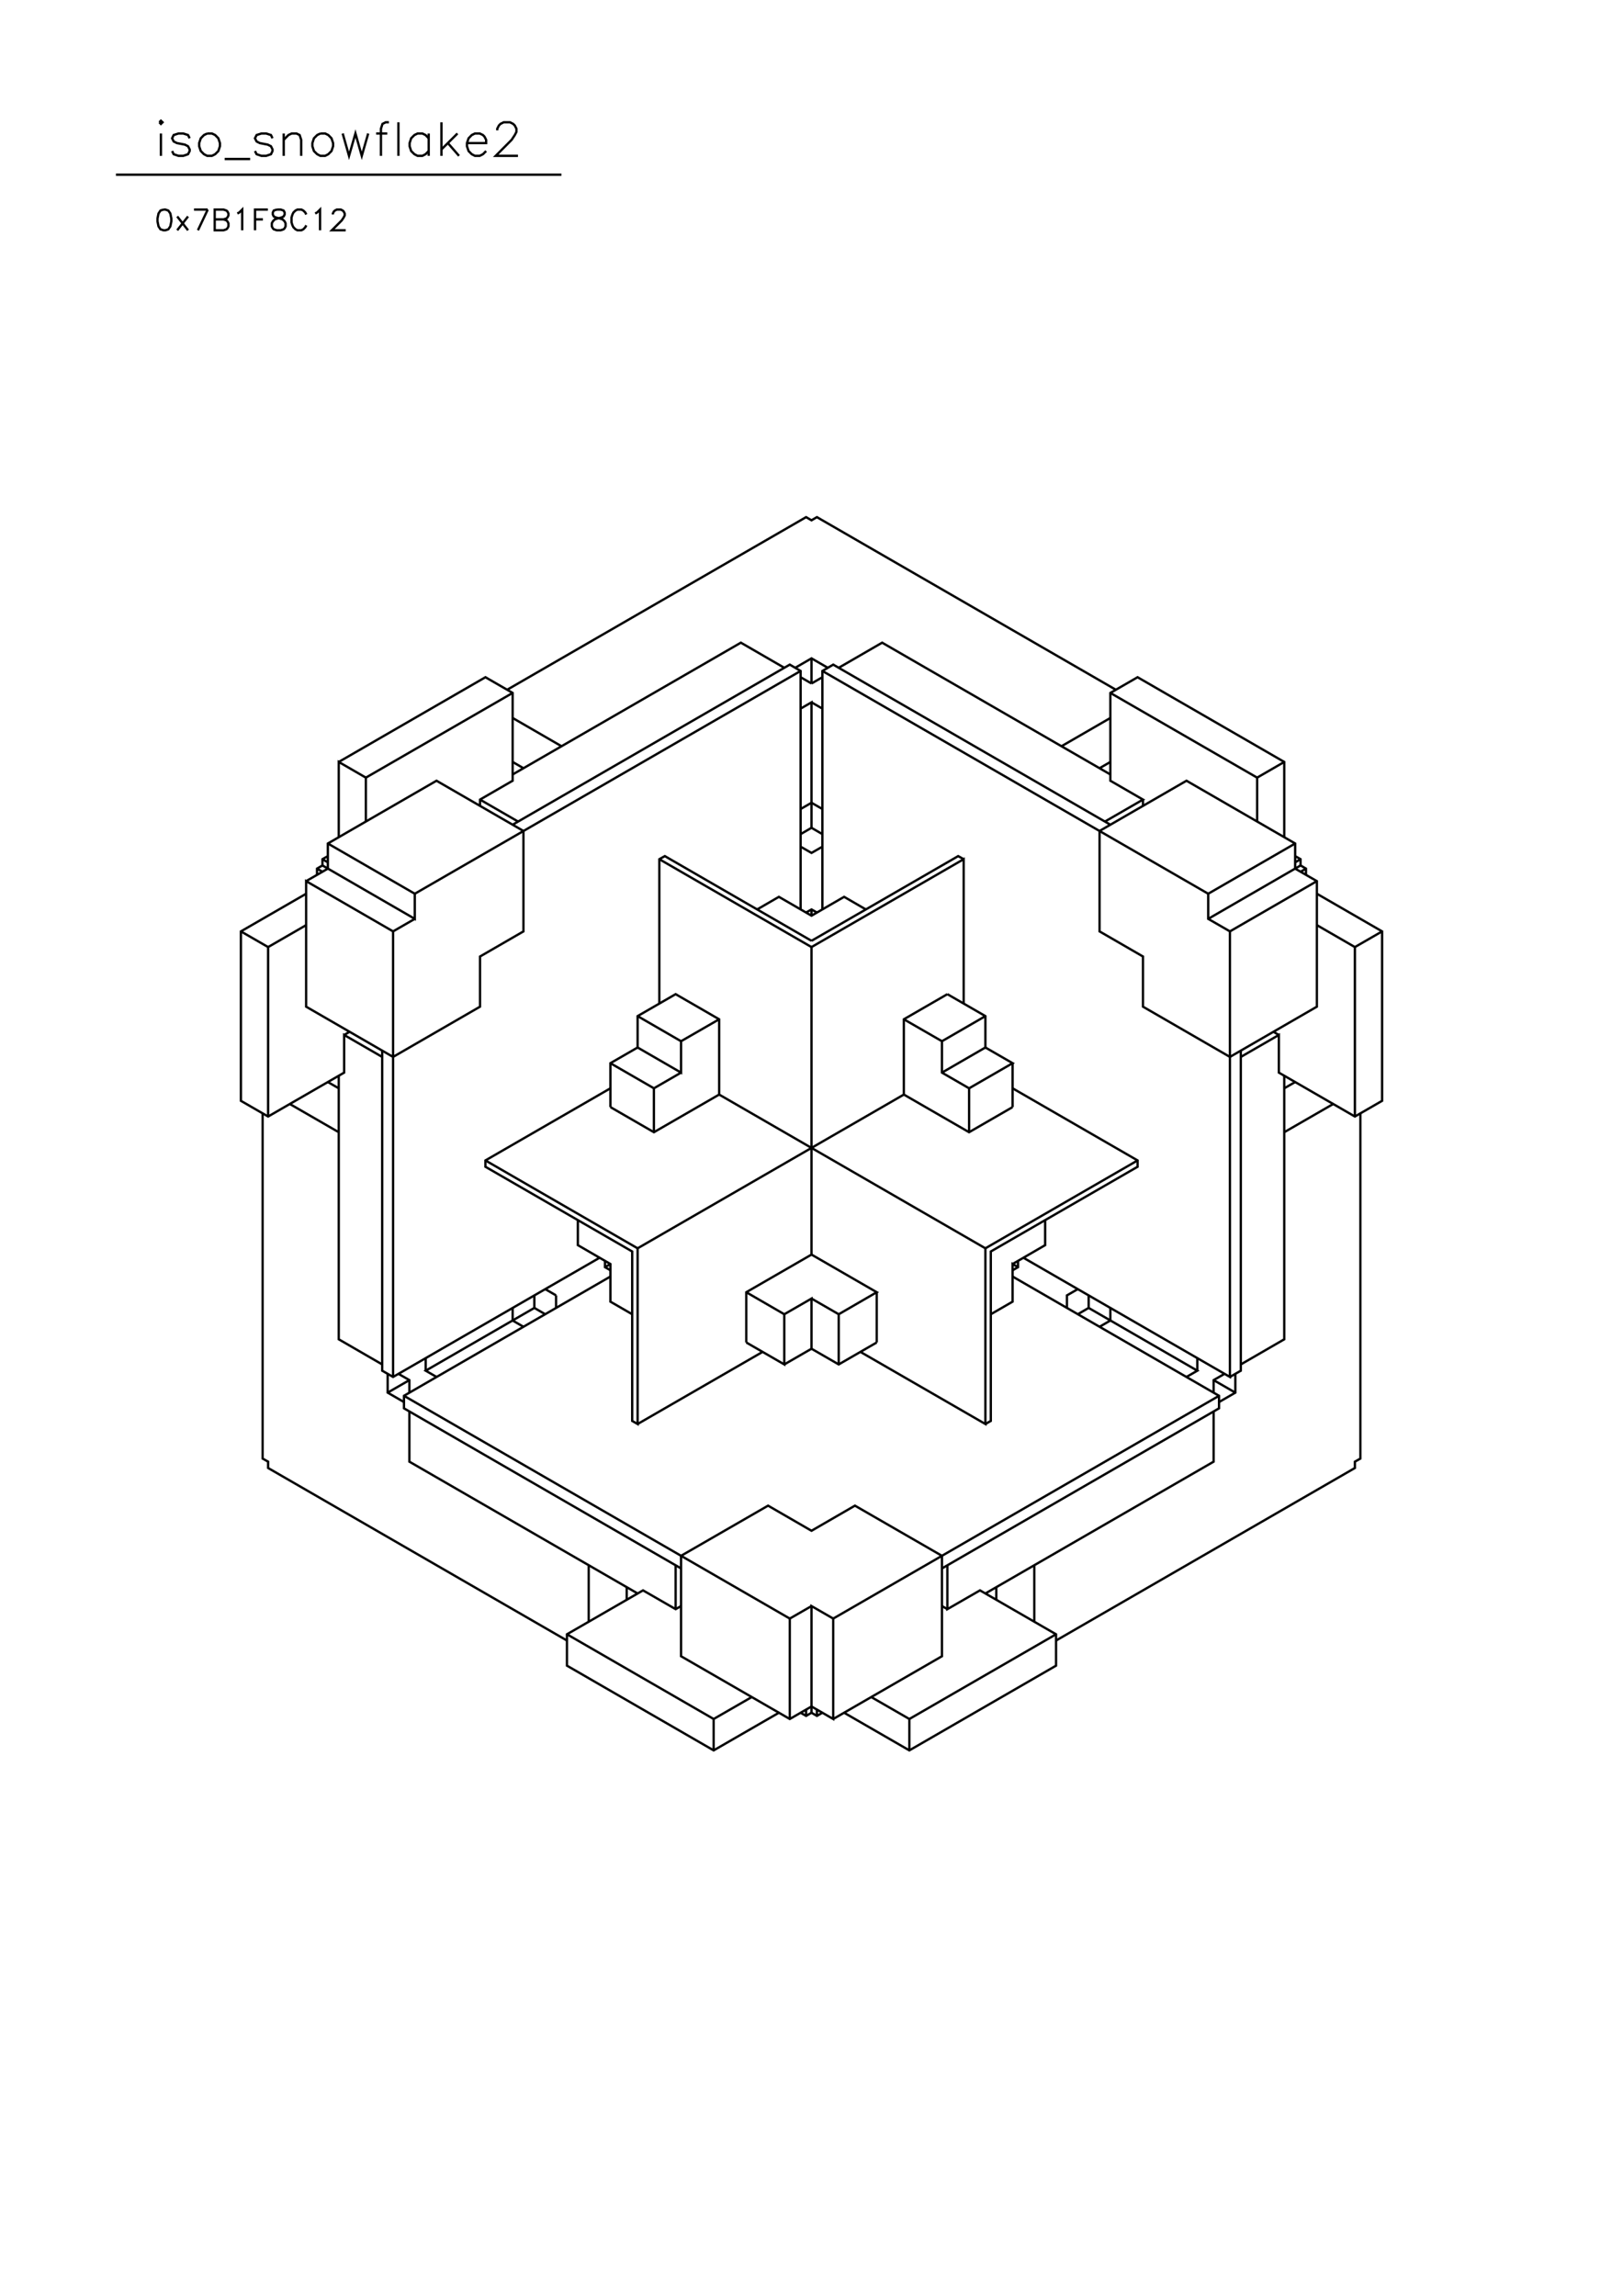 <?xml version="1.0" standalone="no"?>
<svg width="21cm" height="29.7cm" version="1.1" xmlns="http://www.w3.org/2000/svg" viewBox="0.0 0.0 21 29.7">
<path d="M4.383 9.857L6.281 8.761L6.633 8.964L6.633 10.1L6.211 10.344L6.211 10.425" stroke-width="0.03" stroke="#000000" fill="none"/>
<path d="M6.211 10.344L6.703 10.628" stroke-width="0.03" stroke="#000000" fill="none"/>
<path d="M6.633 10.669L10.219 8.598L10.359 8.68L10.359 11.765" stroke-width="0.03" stroke="#000000" fill="none"/>
<path d="M10.43 11.805L10.5 11.765L10.57 11.805" stroke-width="0.03" stroke="#000000" fill="none"/>
<path d="M10.641 11.765L10.641 8.68L10.781 8.598L14.367 10.669" stroke-width="0.03" stroke="#000000" fill="none"/>
<path d="M14.297 10.628L14.789 10.344L14.367 10.1L14.367 8.964L14.719 8.761L16.617 9.857L16.617 10.831" stroke-width="0.03" stroke="#000000" fill="none"/>
<path d="M16.758 10.912L15.633 11.562L15.633 11.887L15.914 12.049L15.914 17.813L13.242 16.271" stroke-width="0.03" stroke="#000000" fill="none"/>
<path d="M13.172 16.311L13.172 16.393L13.102 16.433" stroke-width="0.03" stroke="#000000" fill="none"/>
<path d="M13.102 16.352L13.523 16.108L13.523 15.784" stroke-width="0.03" stroke="#000000" fill="none"/>
<path d="M13.172 16.393L13.102 16.352L13.102 16.839L12.82 17.002" stroke-width="0.03" stroke="#000000" fill="none"/>
<path d="M13.102 16.514L15.773 18.057L15.773 18.219L12.188 20.29" stroke-width="0.03" stroke="#000000" fill="none"/>
<path d="M12.258 20.249L12.258 20.817L12.68 20.574L13.664 21.142L13.664 21.548L11.766 22.644L10.922 22.157" stroke-width="0.03" stroke="#000000" fill="none"/>
<path d="M10.781 22.238L12.188 21.426L12.188 20.127L11.062 19.478L10.5 19.803L9.938 19.478L8.812 20.127L8.812 21.426L10.219 22.238L10.5 22.076L10.781 22.238L10.781 20.939L15.773 18.057" stroke-width="0.03" stroke="#000000" fill="none"/>
<path d="M15.703 18.016L15.703 17.854L15.844 17.773" stroke-width="0.03" stroke="#000000" fill="none"/>
<path d="M15.914 17.813L16.055 17.732L16.055 13.592" stroke-width="0.03" stroke="#000000" fill="none"/>
<path d="M16.055 13.673L16.547 13.389L16.547 13.876L17.531 14.444L17.883 14.241L17.883 12.049L17.039 11.562" stroke-width="0.03" stroke="#000000" fill="none"/>
<path d="M17.039 11.399L15.914 12.049" stroke-width="0.03" stroke="#000000" fill="none"/>
<path d="M15.633 11.887L16.828 11.196L16.898 11.237L16.898 11.318" stroke-width="0.03" stroke="#000000" fill="none"/>
<path d="M16.898 11.237L16.828 11.278" stroke-width="0.03" stroke="#000000" fill="none"/>
<path d="M16.828 11.196L16.828 11.115L16.758 11.075" stroke-width="0.03" stroke="#000000" fill="none"/>
<path d="M16.828 11.115L16.758 11.156" stroke-width="0.03" stroke="#000000" fill="none"/>
<path d="M16.758 11.237L16.758 10.912L15.352 10.1L14.227 10.75L14.227 12.049L14.789 12.374L14.789 13.023L15.914 13.673L17.039 13.023L17.039 11.399L16.758 11.237" stroke-width="0.03" stroke="#000000" fill="none"/>
<path d="M17.039 11.968L17.531 12.252L17.883 12.049" stroke-width="0.03" stroke="#000000" fill="none"/>
<path d="M17.531 12.252L17.531 14.444" stroke-width="0.03" stroke="#000000" fill="none"/>
<path d="M17.602 14.403L17.602 18.869L17.531 18.909L17.531 18.991L13.664 21.223" stroke-width="0.03" stroke="#000000" fill="none"/>
<path d="M13.664 21.142L11.766 22.238L11.273 21.954" stroke-width="0.03" stroke="#000000" fill="none"/>
<path d="M11.766 22.238L11.766 22.644" stroke-width="0.03" stroke="#000000" fill="none"/>
<path d="M10.641 22.157L10.57 22.198L10.5 22.157L10.43 22.198L10.359 22.157" stroke-width="0.03" stroke="#000000" fill="none"/>
<path d="M10.43 22.198L10.43 22.116" stroke-width="0.03" stroke="#000000" fill="none"/>
<path d="M10.5 22.157L10.5 20.777L10.781 20.939" stroke-width="0.03" stroke="#000000" fill="none"/>
<path d="M10.5 20.777L10.219 20.939L10.219 22.238" stroke-width="0.03" stroke="#000000" fill="none"/>
<path d="M10.078 22.157L9.234 22.644L7.336 21.548L7.336 21.142L8.32 20.574L8.742 20.817L8.812 20.777" stroke-width="0.03" stroke="#000000" fill="none"/>
<path d="M8.742 20.817L8.742 20.249" stroke-width="0.03" stroke="#000000" fill="none"/>
<path d="M8.812 20.29L5.227 18.219L5.227 18.057L7.898 16.514" stroke-width="0.03" stroke="#000000" fill="none"/>
<path d="M7.898 16.433L7.828 16.393L7.828 16.311" stroke-width="0.03" stroke="#000000" fill="none"/>
<path d="M7.758 16.271L5.086 17.813L4.945 17.732L4.945 13.592" stroke-width="0.03" stroke="#000000" fill="none"/>
<path d="M4.945 13.673L4.453 13.389L4.453 13.876L3.469 14.444L3.117 14.241L3.117 12.049L3.961 11.562" stroke-width="0.03" stroke="#000000" fill="none"/>
<path d="M3.961 11.399L4.242 11.237L4.242 10.912L5.648 10.1L6.773 10.75L6.773 12.049L6.211 12.374L6.211 13.023L5.086 13.673L3.961 13.023L3.961 11.399L5.086 12.049L5.086 17.813" stroke-width="0.03" stroke="#000000" fill="none"/>
<path d="M5.016 17.773L5.016 18.016L5.227 18.138" stroke-width="0.03" stroke="#000000" fill="none"/>
<path d="M5.227 18.057L10.219 20.939" stroke-width="0.03" stroke="#000000" fill="none"/>
<path d="M9.727 21.954L9.234 22.238L7.336 21.142" stroke-width="0.03" stroke="#000000" fill="none"/>
<path d="M7.336 21.223L3.469 18.991L3.469 18.909L3.398 18.869L3.398 14.403" stroke-width="0.03" stroke="#000000" fill="none"/>
<path d="M3.469 14.444L3.469 12.252L3.961 11.968" stroke-width="0.03" stroke="#000000" fill="none"/>
<path d="M3.469 12.252L3.117 12.049" stroke-width="0.03" stroke="#000000" fill="none"/>
<path d="M4.102 11.318L4.102 11.237L4.172 11.196L5.367 11.887L5.367 11.562L4.242 10.912" stroke-width="0.03" stroke="#000000" fill="none"/>
<path d="M4.383 10.831L4.383 9.857L4.734 10.06L4.734 10.628" stroke-width="0.03" stroke="#000000" fill="none"/>
<path d="M4.734 10.06L6.633 8.964" stroke-width="0.03" stroke="#000000" fill="none"/>
<path d="M6.562 8.923L10.43 6.69L10.5 6.731L10.57 6.69L14.438 8.923" stroke-width="0.03" stroke="#000000" fill="none"/>
<path d="M14.367 8.964L16.266 10.06L16.617 9.857" stroke-width="0.03" stroke="#000000" fill="none"/>
<path d="M16.266 10.06L16.266 10.628" stroke-width="0.03" stroke="#000000" fill="none"/>
<path d="M15.633 11.562L10.641 8.68" stroke-width="0.03" stroke="#000000" fill="none"/>
<path d="M10.711 8.639L10.5 8.517L10.289 8.639" stroke-width="0.03" stroke="#000000" fill="none"/>
<path d="M10.359 8.68L5.367 11.562" stroke-width="0.03" stroke="#000000" fill="none"/>
<path d="M5.367 11.887L5.086 12.049" stroke-width="0.03" stroke="#000000" fill="none"/>
<path d="M4.172 11.278L4.102 11.237" stroke-width="0.03" stroke="#000000" fill="none"/>
<path d="M4.172 11.196L4.172 11.115L4.242 11.075" stroke-width="0.03" stroke="#000000" fill="none"/>
<path d="M4.172 11.115L4.242 11.156" stroke-width="0.03" stroke="#000000" fill="none"/>
<path d="M4.523 13.348L4.453 13.389" stroke-width="0.03" stroke="#000000" fill="none"/>
<path d="M4.383 13.916L4.383 17.326L4.945 17.651" stroke-width="0.03" stroke="#000000" fill="none"/>
<path d="M5.156 17.773L5.297 17.854L5.297 18.016" stroke-width="0.03" stroke="#000000" fill="none"/>
<path d="M5.297 17.854L5.016 18.016" stroke-width="0.03" stroke="#000000" fill="none"/>
<path d="M5.297 18.26L5.297 18.909L8.25 20.614" stroke-width="0.03" stroke="#000000" fill="none"/>
<path d="M8.109 20.533L8.109 20.696" stroke-width="0.03" stroke="#000000" fill="none"/>
<path d="M7.617 20.98L7.617 20.249" stroke-width="0.03" stroke="#000000" fill="none"/>
<path d="M8.25 18.422L9.867 17.489" stroke-width="0.03" stroke="#000000" fill="none"/>
<path d="M9.656 17.367L9.656 16.717L10.5 16.23L10.5 12.252L12.469 11.115L12.469 12.983" stroke-width="0.03" stroke="#000000" fill="none"/>
<path d="M12.258 12.861L11.695 13.186L11.695 14.16L8.25 16.149L8.25 18.422L8.18 18.382L8.18 16.19L6.281 15.094L6.281 15.012L7.898 14.079" stroke-width="0.03" stroke="#000000" fill="none"/>
<path d="M7.898 14.322L7.898 13.754L8.25 13.551L8.25 13.145L8.742 12.861L9.305 13.186L9.305 14.16L12.75 16.149L12.75 18.422L11.133 17.489" stroke-width="0.03" stroke="#000000" fill="none"/>
<path d="M11.344 17.367L10.852 17.651L10.5 17.448L10.5 16.799L10.148 17.002L9.656 16.717" stroke-width="0.03" stroke="#000000" fill="none"/>
<path d="M10.148 17.002L10.148 17.651L9.656 17.367" stroke-width="0.03" stroke="#000000" fill="none"/>
<path d="M10.148 17.651L10.5 17.448" stroke-width="0.03" stroke="#000000" fill="none"/>
<path d="M10.852 17.651L10.852 17.002L11.344 16.717L10.5 16.23" stroke-width="0.03" stroke="#000000" fill="none"/>
<path d="M10.5 16.799L10.852 17.002" stroke-width="0.03" stroke="#000000" fill="none"/>
<path d="M11.344 16.717L11.344 17.367" stroke-width="0.03" stroke="#000000" fill="none"/>
<path d="M12.75 18.422L12.82 18.382L12.82 16.19L14.719 15.094L14.719 15.012L13.102 14.079" stroke-width="0.03" stroke="#000000" fill="none"/>
<path d="M13.102 14.322L12.539 14.647L11.695 14.16" stroke-width="0.03" stroke="#000000" fill="none"/>
<path d="M12.188 13.876L12.75 13.551L12.75 13.145L12.258 12.861" stroke-width="0.03" stroke="#000000" fill="none"/>
<path d="M12.75 13.145L12.188 13.47L12.188 13.876L12.539 14.079L12.539 14.647" stroke-width="0.03" stroke="#000000" fill="none"/>
<path d="M12.539 14.079L13.102 13.754L12.75 13.551" stroke-width="0.03" stroke="#000000" fill="none"/>
<path d="M13.102 13.754L13.102 14.322" stroke-width="0.03" stroke="#000000" fill="none"/>
<path d="M12.188 13.47L11.695 13.186" stroke-width="0.03" stroke="#000000" fill="none"/>
<path d="M11.203 11.765L10.922 11.602L10.5 11.846L10.078 11.602L9.797 11.765" stroke-width="0.03" stroke="#000000" fill="none"/>
<path d="M10.5 11.765L10.5 11.846" stroke-width="0.03" stroke="#000000" fill="none"/>
<path d="M10.5 12.171L12.398 11.075L12.469 11.115" stroke-width="0.03" stroke="#000000" fill="none"/>
<path d="M10.641 10.953L10.5 11.034L10.359 10.953" stroke-width="0.03" stroke="#000000" fill="none"/>
<path d="M10.359 10.791L10.5 10.709L10.641 10.791" stroke-width="0.03" stroke="#000000" fill="none"/>
<path d="M10.5 10.709L10.5 9.086L10.359 9.167" stroke-width="0.03" stroke="#000000" fill="none"/>
<path d="M10.5 9.086L10.641 9.167" stroke-width="0.03" stroke="#000000" fill="none"/>
<path d="M10.5 8.842L10.641 8.761" stroke-width="0.03" stroke="#000000" fill="none"/>
<path d="M10.5 8.842L10.5 8.517" stroke-width="0.03" stroke="#000000" fill="none"/>
<path d="M10.359 8.761L10.5 8.842" stroke-width="0.03" stroke="#000000" fill="none"/>
<path d="M10.852 8.639L11.414 8.314L14.367 10.019" stroke-width="0.03" stroke="#000000" fill="none"/>
<path d="M14.367 9.857L14.227 9.938" stroke-width="0.03" stroke="#000000" fill="none"/>
<path d="M13.734 9.654L14.367 9.288" stroke-width="0.03" stroke="#000000" fill="none"/>
<path d="M14.789 10.344L14.789 10.425" stroke-width="0.03" stroke="#000000" fill="none"/>
<path d="M16.477 13.348L16.547 13.389" stroke-width="0.03" stroke="#000000" fill="none"/>
<path d="M16.617 13.916L16.617 17.326L16.055 17.651" stroke-width="0.03" stroke="#000000" fill="none"/>
<path d="M15.984 17.773L15.984 18.016L15.773 18.138" stroke-width="0.03" stroke="#000000" fill="none"/>
<path d="M15.703 18.26L15.703 18.909L12.75 20.614" stroke-width="0.03" stroke="#000000" fill="none"/>
<path d="M12.891 20.533L12.891 20.696" stroke-width="0.03" stroke="#000000" fill="none"/>
<path d="M13.383 20.98L13.383 20.249" stroke-width="0.03" stroke="#000000" fill="none"/>
<path d="M12.258 20.817L12.188 20.777" stroke-width="0.03" stroke="#000000" fill="none"/>
<path d="M10.57 22.116L10.57 22.198" stroke-width="0.03" stroke="#000000" fill="none"/>
<path d="M9.234 22.238L9.234 22.644" stroke-width="0.03" stroke="#000000" fill="none"/>
<path d="M8.18 17.002L7.898 16.839L7.898 16.352L7.477 16.108L7.477 15.784" stroke-width="0.03" stroke="#000000" fill="none"/>
<path d="M7.828 16.393L7.898 16.352" stroke-width="0.03" stroke="#000000" fill="none"/>
<path d="M8.25 16.149L6.281 15.012" stroke-width="0.03" stroke="#000000" fill="none"/>
<path d="M7.898 14.322L8.461 14.647L9.305 14.16" stroke-width="0.03" stroke="#000000" fill="none"/>
<path d="M8.812 13.876L8.461 14.079L8.461 14.647" stroke-width="0.03" stroke="#000000" fill="none"/>
<path d="M8.461 14.079L7.898 13.754" stroke-width="0.03" stroke="#000000" fill="none"/>
<path d="M8.25 13.551L8.812 13.876L8.812 13.47L9.305 13.186" stroke-width="0.03" stroke="#000000" fill="none"/>
<path d="M8.812 13.47L8.25 13.145" stroke-width="0.03" stroke="#000000" fill="none"/>
<path d="M8.531 12.983L8.531 11.115L8.602 11.075L10.5 12.171" stroke-width="0.03" stroke="#000000" fill="none"/>
<path d="M10.5 12.252L8.531 11.115" stroke-width="0.03" stroke="#000000" fill="none"/>
<path d="M7.266 9.654L6.633 9.288" stroke-width="0.03" stroke="#000000" fill="none"/>
<path d="M6.633 9.857L6.773 9.938" stroke-width="0.03" stroke="#000000" fill="none"/>
<path d="M6.633 10.019L9.586 8.314L10.148 8.639" stroke-width="0.03" stroke="#000000" fill="none"/>
<path d="M10.5 10.385L10.359 10.466" stroke-width="0.03" stroke="#000000" fill="none"/>
<path d="M10.5 10.385L10.641 10.466" stroke-width="0.03" stroke="#000000" fill="none"/>
<path d="M12.75 16.149L14.719 15.012" stroke-width="0.03" stroke="#000000" fill="none"/>
<path d="M13.945 16.677L13.805 16.758L13.805 16.92" stroke-width="0.03" stroke="#000000" fill="none"/>
<path d="M13.945 17.002L14.086 16.92L15.492 17.732L15.352 17.813" stroke-width="0.03" stroke="#000000" fill="none"/>
<path d="M15.492 17.732L15.492 17.57" stroke-width="0.03" stroke="#000000" fill="none"/>
<path d="M15.703 17.854L15.984 18.016" stroke-width="0.03" stroke="#000000" fill="none"/>
<path d="M14.367 17.083L14.227 17.164" stroke-width="0.03" stroke="#000000" fill="none"/>
<path d="M14.367 17.083L14.367 16.92" stroke-width="0.03" stroke="#000000" fill="none"/>
<path d="M14.086 16.92L14.086 16.758" stroke-width="0.03" stroke="#000000" fill="none"/>
<path d="M16.617 14.647L17.25 14.282" stroke-width="0.03" stroke="#000000" fill="none"/>
<path d="M16.758 13.998L16.617 14.079" stroke-width="0.03" stroke="#000000" fill="none"/>
<path d="M7.195 16.758L7.195 16.92" stroke-width="0.03" stroke="#000000" fill="none"/>
<path d="M7.055 17.002L6.914 16.92L5.508 17.732L5.648 17.813" stroke-width="0.03" stroke="#000000" fill="none"/>
<path d="M5.508 17.732L5.508 17.57" stroke-width="0.03" stroke="#000000" fill="none"/>
<path d="M6.633 17.083L6.633 16.92" stroke-width="0.03" stroke="#000000" fill="none"/>
<path d="M6.633 17.083L6.773 17.164" stroke-width="0.03" stroke="#000000" fill="none"/>
<path d="M6.914 16.92L6.914 16.758" stroke-width="0.03" stroke="#000000" fill="none"/>
<path d="M7.055 16.677L7.195 16.758" stroke-width="0.03" stroke="#000000" fill="none"/>
<path d="M4.383 14.647L3.75 14.282" stroke-width="0.03" stroke="#000000" fill="none"/>
<path d="M4.242 13.998L4.383 14.079" stroke-width="0.03" stroke="#000000" fill="none"/>
<path d="M4.473 2.979L4.294 2.979L4.422 2.851L4.447 2.813L4.46 2.787L4.46 2.762L4.447 2.736L4.435 2.724L4.409 2.711L4.358 2.711L4.333 2.724L4.32 2.736L4.307 2.762L4.307 2.775" stroke-width="0.03" stroke="#000000" fill="none"/>
<path d="M4.078 2.762L4.103 2.749L4.141 2.711L4.141 2.979" stroke-width="0.03" stroke="#000000" fill="none"/>
<path d="M3.963 2.915L3.95 2.94L3.925 2.966L3.899 2.979L3.848 2.979L3.823 2.966L3.797 2.94L3.784 2.915L3.772 2.877L3.772 2.813L3.784 2.775L3.797 2.749L3.823 2.724L3.848 2.711L3.899 2.711L3.925 2.724L3.95 2.749L3.963 2.775" stroke-width="0.03" stroke="#000000" fill="none"/>
<path d="M3.581 2.711L3.542 2.724L3.53 2.749L3.53 2.775L3.542 2.8L3.568 2.813L3.619 2.826L3.657 2.838L3.683 2.864L3.695 2.889L3.695 2.928L3.683 2.953L3.67 2.966L3.632 2.979L3.581 2.979L3.542 2.966L3.53 2.953L3.517 2.928L3.517 2.889L3.53 2.864L3.555 2.838L3.593 2.826L3.644 2.813L3.67 2.8L3.683 2.775L3.683 2.749L3.67 2.724L3.632 2.711L3.581 2.711" stroke-width="0.03" stroke="#000000" fill="none"/>
<path d="M3.466 2.711L3.3 2.711L3.3 2.979" stroke-width="0.03" stroke="#000000" fill="none"/>
<path d="M3.3 2.838L3.402 2.838" stroke-width="0.03" stroke="#000000" fill="none"/>
<path d="M3.134 2.979L3.134 2.711L3.096 2.749L3.071 2.762" stroke-width="0.03" stroke="#000000" fill="none"/>
<path d="M2.892 2.838L2.93 2.826L2.943 2.813L2.956 2.787L2.956 2.762L2.943 2.736L2.93 2.724L2.892 2.711L2.778 2.711L2.778 2.979L2.892 2.979L2.93 2.966L2.943 2.953L2.956 2.928L2.956 2.889L2.943 2.864L2.93 2.851L2.892 2.838L2.778 2.838" stroke-width="0.03" stroke="#000000" fill="none"/>
<path d="M2.688 2.711L2.561 2.979" stroke-width="0.03" stroke="#000000" fill="none"/>
<path d="M2.433 2.979L2.293 2.8" stroke-width="0.03" stroke="#000000" fill="none"/>
<path d="M2.433 2.8L2.293 2.979" stroke-width="0.03" stroke="#000000" fill="none"/>
<path d="M2.115 2.711L2.076 2.724L2.051 2.762L2.038 2.826L2.038 2.864L2.051 2.928L2.076 2.966L2.115 2.979L2.14 2.979L2.178 2.966L2.204 2.928L2.217 2.864L2.217 2.826L2.204 2.762L2.178 2.724L2.14 2.711L2.115 2.711" stroke-width="0.03" stroke="#000000" fill="none"/>
<path d="M2.51 2.711L2.688 2.711" stroke-width="0.03" stroke="#000000" fill="none"/>
<path d="M2.907 2.057L3.237 2.057" stroke-width="0.03" stroke="#000000" fill="none"/>
<path d="M3.299 1.954L3.32 1.995L3.382 2.016L3.444 2.016L3.506 1.995L3.526 1.954L3.526 1.933L3.506 1.892L3.464 1.871L3.361 1.851L3.32 1.83L3.299 1.789L3.32 1.747L3.382 1.727L3.444 1.727L3.506 1.747L3.526 1.789" stroke-width="0.03" stroke="#000000" fill="none"/>
<path d="M3.671 1.809L3.732 1.747L3.774 1.727L3.836 1.727L3.877 1.747L3.897 1.809L3.897 2.016" stroke-width="0.03" stroke="#000000" fill="none"/>
<path d="M3.671 2.016L3.671 1.727" stroke-width="0.03" stroke="#000000" fill="none"/>
<path d="M4.145 1.727L4.104 1.747L4.062 1.789L4.042 1.851L4.042 1.892L4.062 1.954L4.104 1.995L4.145 2.016L4.207 2.016L4.248 1.995L4.289 1.954L4.31 1.892L4.31 1.851L4.289 1.789L4.248 1.747L4.207 1.727L4.145 1.727" stroke-width="0.03" stroke="#000000" fill="none"/>
<path d="M4.434 1.727L4.516 2.016L4.599 1.727L4.681 2.016L4.764 1.727" stroke-width="0.03" stroke="#000000" fill="none"/>
<path d="M4.867 1.727L5.011 1.727" stroke-width="0.03" stroke="#000000" fill="none"/>
<path d="M5.032 1.582L4.99 1.582L4.949 1.603L4.929 1.665L4.929 2.016" stroke-width="0.03" stroke="#000000" fill="none"/>
<path d="M5.155 2.016L5.155 1.582" stroke-width="0.03" stroke="#000000" fill="none"/>
<path d="M5.547 1.727L5.547 2.016" stroke-width="0.03" stroke="#000000" fill="none"/>
<path d="M5.547 1.954L5.506 1.995L5.465 2.016L5.403 2.016L5.362 1.995L5.32 1.954L5.3 1.892L5.3 1.851L5.32 1.789L5.362 1.747L5.403 1.727L5.465 1.727L5.506 1.747L5.547 1.789" stroke-width="0.03" stroke="#000000" fill="none"/>
<path d="M5.712 1.933L5.919 1.727" stroke-width="0.03" stroke="#000000" fill="none"/>
<path d="M5.795 1.851L5.939 2.016" stroke-width="0.03" stroke="#000000" fill="none"/>
<path d="M6.042 1.851L6.29 1.851L6.29 1.809L6.269 1.768L6.249 1.747L6.207 1.727L6.145 1.727L6.104 1.747L6.063 1.789L6.042 1.851L6.042 1.892L6.063 1.954L6.104 1.995L6.145 2.016L6.207 2.016L6.249 1.995L6.29 1.954" stroke-width="0.03" stroke="#000000" fill="none"/>
<path d="M6.434 1.686L6.434 1.665L6.455 1.624L6.475 1.603L6.517 1.582L6.599 1.582L6.64 1.603L6.661 1.624L6.682 1.665L6.682 1.706L6.661 1.747L6.62 1.809L6.414 2.016L6.702 2.016" stroke-width="0.03" stroke="#000000" fill="none"/>
<path d="M7.264 2.26L1.5 2.26" stroke-width="0.03" stroke="#000000" fill="none"/>
<path d="M2.082 2.016L2.082 1.727" stroke-width="0.03" stroke="#000000" fill="none"/>
<path d="M2.062 1.582L2.082 1.603L2.103 1.582L2.082 1.562L2.062 1.582" stroke-width="0.03" stroke="#000000" fill="none"/>
<path d="M2.227 1.954L2.247 1.995L2.309 2.016L2.371 2.016L2.433 1.995L2.454 1.954L2.454 1.933L2.433 1.892L2.392 1.871L2.289 1.851L2.247 1.83L2.227 1.789L2.247 1.747L2.309 1.727L2.371 1.727L2.433 1.747L2.454 1.789" stroke-width="0.03" stroke="#000000" fill="none"/>
<path d="M2.681 1.727L2.639 1.747L2.598 1.789L2.577 1.851L2.577 1.892L2.598 1.954L2.639 1.995L2.681 2.016L2.742 2.016L2.784 1.995L2.825 1.954L2.846 1.892L2.846 1.851L2.825 1.789L2.784 1.747L2.742 1.727L2.681 1.727" stroke-width="0.03" stroke="#000000" fill="none"/>
<path d="M5.712 1.582L5.712 2.016" stroke-width="0.03" stroke="#000000" fill="none"/>
</svg>
